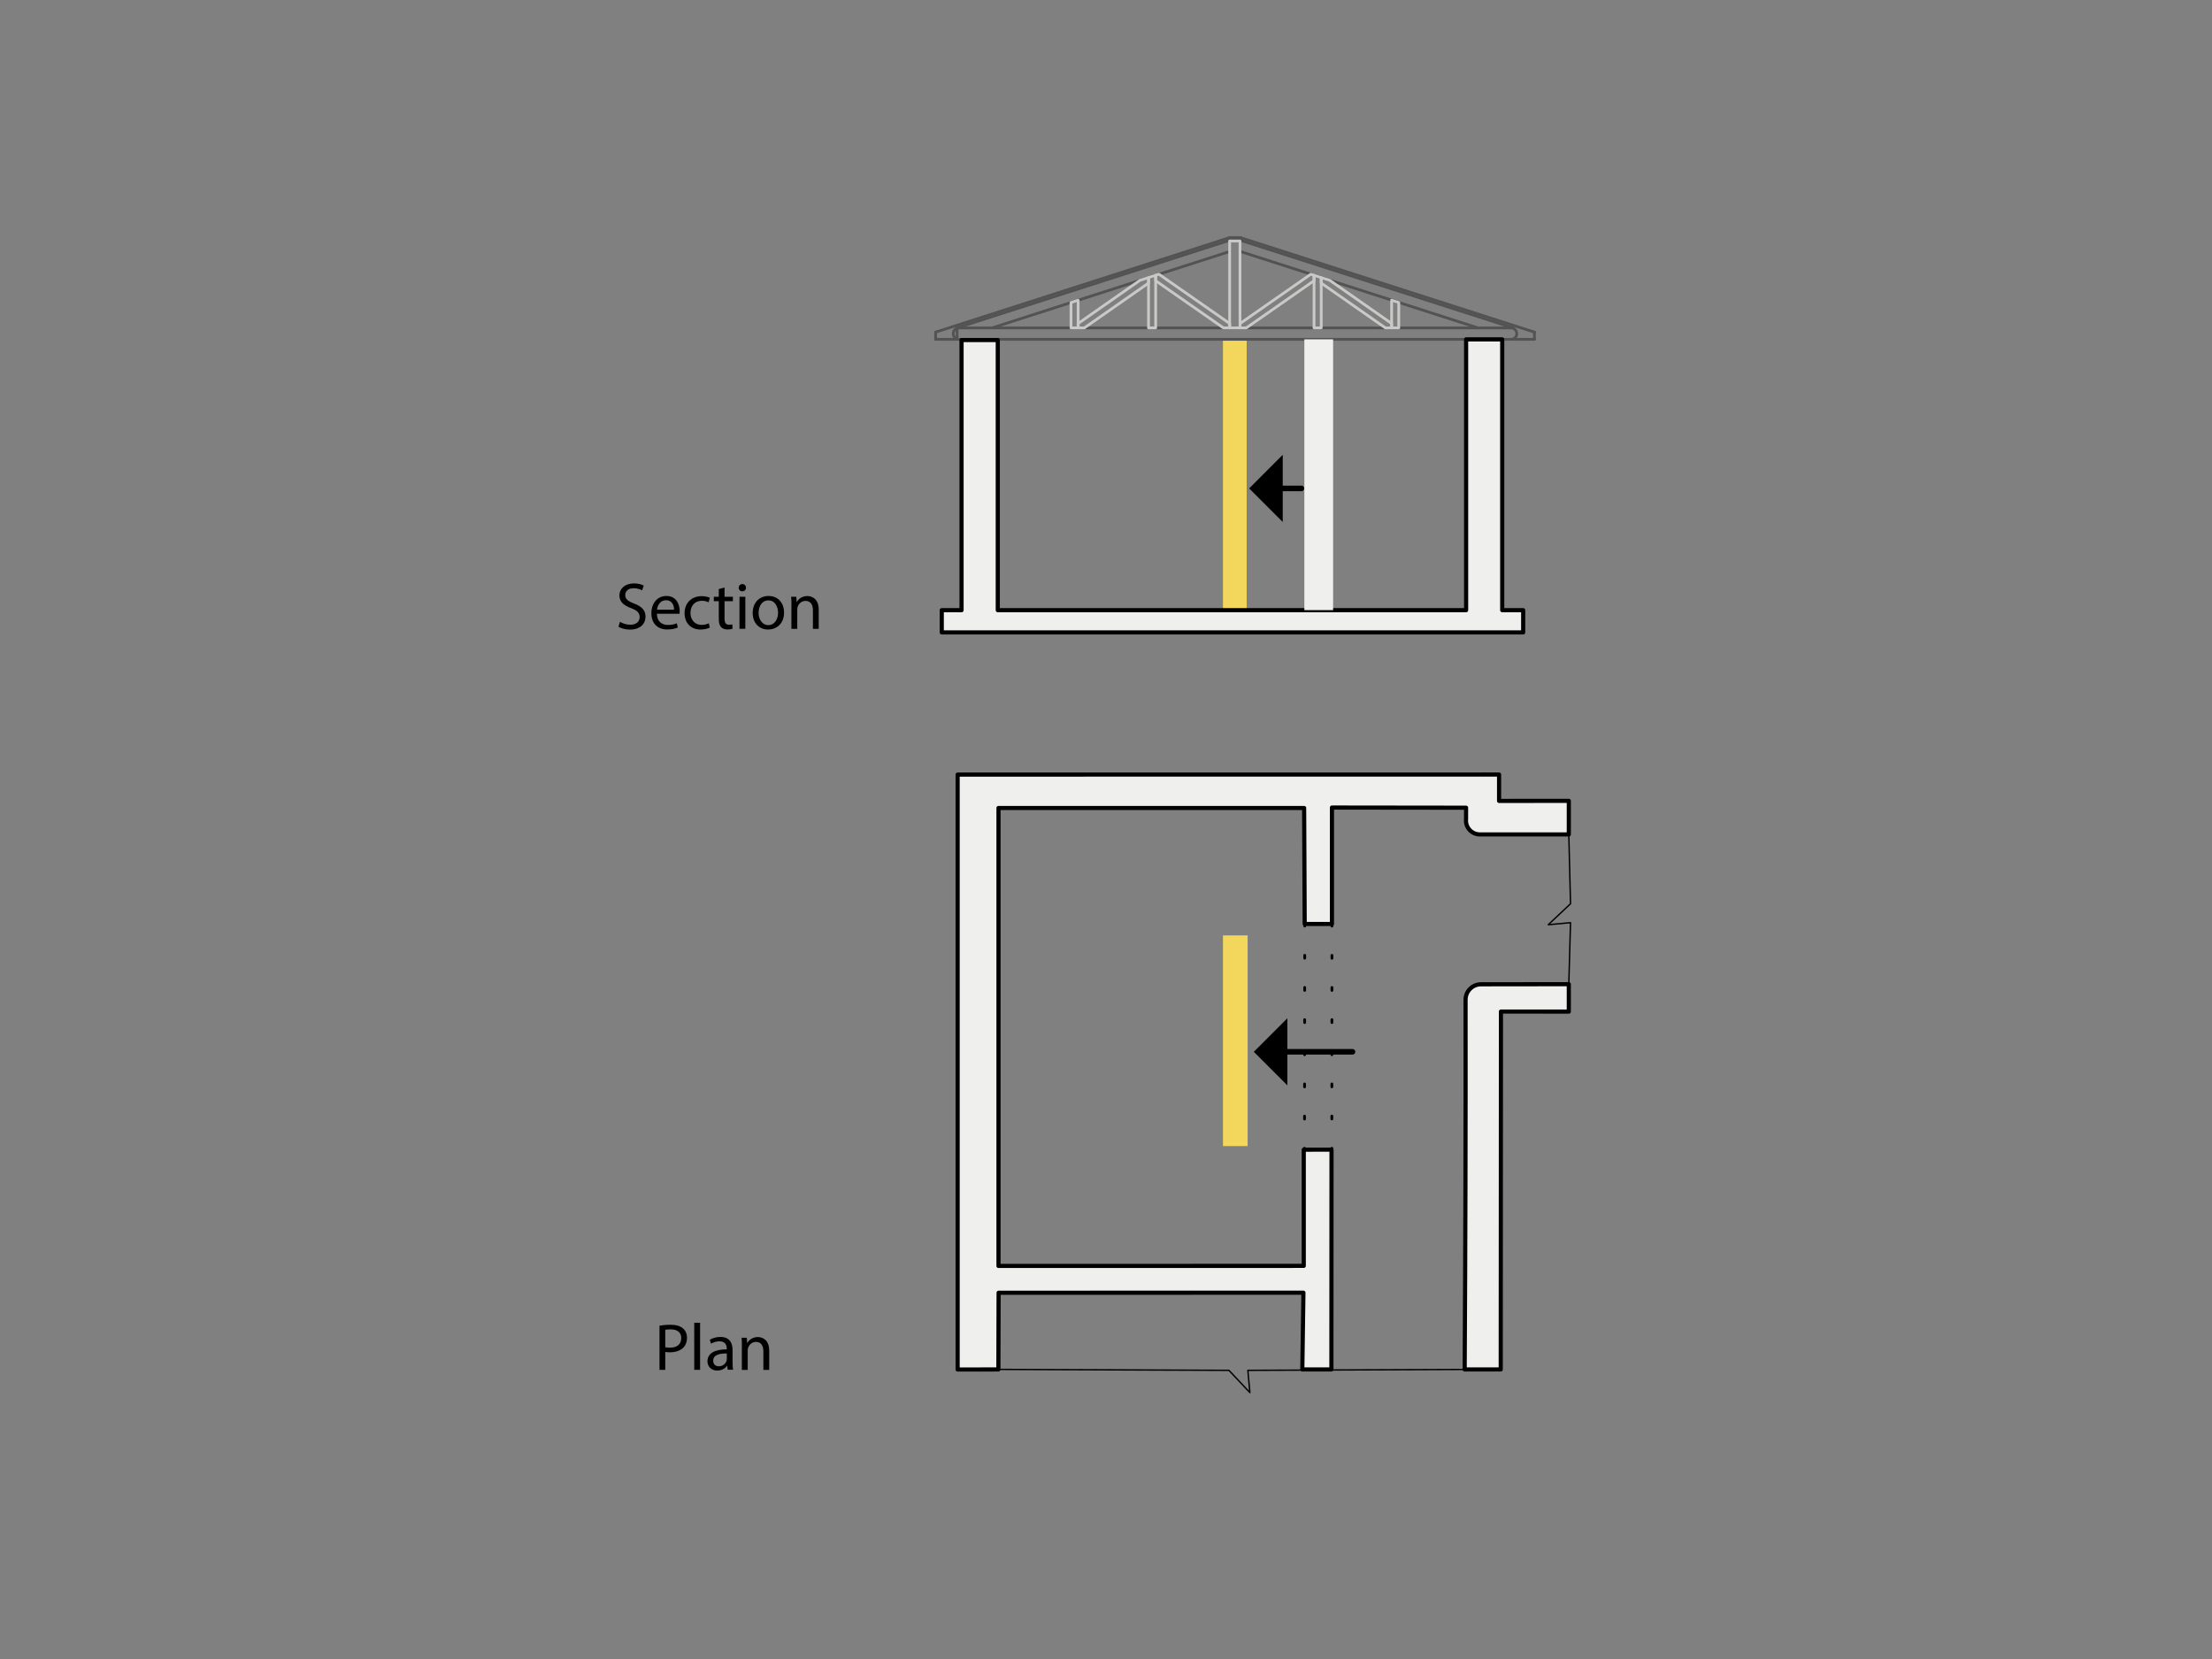 <?xml version="1.0" encoding="utf-8"?>
<!-- Generator: Adobe Illustrator 24.2.3, SVG Export Plug-In . SVG Version: 6.00 Build 0)  -->
<svg version="1.1" xmlns="http://www.w3.org/2000/svg" xmlns:xlink="http://www.w3.org/1999/xlink" x="0px" y="0px"
	 viewBox="0 0 400 300" style="enable-background:new 0 0 400 300;" xml:space="preserve">
<rect x="0" y="0" width="400" height="300" fill="#808080" stroke="none"/>
<style type="text/css">
	.st0{fill:none;}
	.st1{fill:none;stroke:#000000;stroke-width:0.5;stroke-linecap:round;stroke-linejoin:round;}
	.st2{fill:none;stroke:#000000;stroke-width:0.5;stroke-linecap:round;stroke-linejoin:round;stroke-dasharray:0.528,5.285;}
	.st3{fill:none;stroke:#000000;stroke-width:0.5;stroke-linecap:round;stroke-linejoin:round;stroke-dasharray:0.529,5.288;}
	.st4{fill:#EFEFED;stroke:#000000;stroke-width:0.75;stroke-linecap:round;stroke-linejoin:round;}
	.st5{fill:none;stroke:#000000;stroke-width:0.25;stroke-linecap:round;stroke-linejoin:round;}
	.st6{fill:#F2D75C;}
	.st7{fill:none;stroke:#000000;stroke-linecap:round;stroke-linejoin:round;}
	.st8{fill:none;stroke:#535353;stroke-width:0.5;stroke-linecap:round;stroke-linejoin:round;}
	.st9{fill:none;stroke:#C9C9C8;stroke-width:0.5;stroke-linecap:round;stroke-linejoin:round;}
	.st10{fill:#EFEFED;}
	.st11{fill:none;stroke:#C9C9C8;stroke-width:0.25;stroke-linecap:round;stroke-linejoin:round;}
	.st12{fill:none;stroke:#A6A6A5;stroke-width:0.25;stroke-linecap:round;stroke-linejoin:round;}
	.st13{fill:none;stroke:#231F20;stroke-width:0.25;stroke-linecap:round;stroke-linejoin:round;}
	.st14{fill:none;stroke:#C9C9C8;stroke-width:1.000000e-03;stroke-miterlimit:10;}
	.st15{opacity:0.57;fill:#F2D75B;}
	.st16{fill:none;stroke:#000000;stroke-width:0.2;stroke-linecap:round;stroke-linejoin:round;}
	.st17{fill:#EFEFED;stroke:#000000;stroke-width:0.2;stroke-linecap:round;stroke-linejoin:round;}
	.st18{fill:none;stroke:#535353;stroke-width:1.000000e-03;stroke-linecap:round;stroke-linejoin:round;}
	.st19{fill:#EFEFED;stroke:#000000;stroke-width:0.25;stroke-linecap:round;stroke-linejoin:round;}
	.st20{fill:#F2D85D;}
	.st21{fill:none;stroke:#535353;stroke-width:0.05;stroke-linecap:round;stroke-linejoin:round;}
	.st22{fill:none;stroke:#CACAC9;stroke-width:1.000000e-03;stroke-linecap:round;stroke-linejoin:round;}
</style>
<g id="Layer_1">
</g>
<g id="dot">
</g>
<g id="stairs_in_section">
</g>
<g id="plan">
	<g>
		<rect x="111.34" y="105.19" class="st0" width="40.66" height="26.55"/>
		<path d="M112.11,112.44c0.47,0.29,1.15,0.53,1.87,0.53c1.07,0,1.69-0.56,1.69-1.38c0-0.76-0.43-1.19-1.52-1.61
			c-1.32-0.47-2.14-1.15-2.14-2.29c0-1.26,1.04-2.19,2.61-2.19c0.83,0,1.43,0.19,1.79,0.4l-0.29,0.85c-0.26-0.14-0.8-0.38-1.54-0.38
			c-1.1,0-1.52,0.66-1.52,1.21c0,0.76,0.49,1.13,1.61,1.56c1.37,0.53,2.06,1.19,2.06,2.38c0,1.25-0.92,2.33-2.83,2.33
			c-0.78,0-1.63-0.23-2.06-0.52L112.11,112.44z"/>
		<path d="M118.79,111c0.02,1.43,0.94,2.01,1.99,2.01c0.76,0,1.21-0.13,1.61-0.3l0.18,0.76c-0.37,0.17-1.01,0.36-1.93,0.36
			c-1.79,0-2.85-1.18-2.85-2.93c0-1.75,1.03-3.13,2.72-3.13c1.9,0,2.4,1.67,2.4,2.73c0,0.22-0.02,0.38-0.04,0.49H118.79z
			 M121.89,110.25c0.01-0.67-0.28-1.71-1.46-1.71c-1.07,0-1.54,0.98-1.62,1.71H121.89z"/>
		<path d="M128.35,113.5c-0.28,0.14-0.89,0.34-1.67,0.34c-1.75,0-2.89-1.19-2.89-2.96c0-1.79,1.22-3.08,3.12-3.08
			c0.62,0,1.18,0.16,1.46,0.3l-0.24,0.82c-0.25-0.14-0.65-0.28-1.22-0.28c-1.33,0-2.05,0.98-2.05,2.19c0,1.34,0.86,2.17,2.02,2.17
			c0.6,0,1-0.16,1.3-0.29L128.35,113.5z"/>
		<path d="M131.02,106.24v1.67h1.51v0.8h-1.51v3.13c0,0.72,0.2,1.13,0.79,1.13c0.28,0,0.48-0.04,0.61-0.07l0.05,0.79
			c-0.2,0.08-0.53,0.14-0.94,0.14c-0.49,0-0.89-0.16-1.14-0.44c-0.3-0.31-0.41-0.83-0.41-1.51v-3.17h-0.9v-0.8h0.9v-1.39
			L131.02,106.24z"/>
		<path d="M134.89,106.28c0.01,0.36-0.25,0.65-0.67,0.65c-0.37,0-0.64-0.29-0.64-0.65c0-0.37,0.28-0.66,0.66-0.66
			C134.64,105.62,134.89,105.9,134.89,106.28z M133.72,113.71v-5.8h1.06v5.8H133.72z"/>
		<path d="M141.78,110.76c0,2.15-1.49,3.08-2.89,3.08c-1.57,0-2.78-1.15-2.78-2.99c0-1.94,1.27-3.08,2.88-3.08
			C140.65,107.77,141.78,108.99,141.78,110.76z M137.18,110.82c0,1.27,0.73,2.23,1.76,2.23c1.01,0,1.76-0.95,1.76-2.25
			c0-0.98-0.49-2.23-1.74-2.23C137.72,108.57,137.18,109.72,137.18,110.82z"/>
		<path d="M143.12,109.48c0-0.6-0.01-1.09-0.05-1.57H144l0.06,0.96h0.02c0.29-0.55,0.96-1.09,1.92-1.09c0.8,0,2.05,0.48,2.05,2.47
			v3.47H147v-3.35c0-0.94-0.35-1.71-1.34-1.71c-0.7,0-1.24,0.49-1.42,1.08c-0.05,0.13-0.07,0.31-0.07,0.49v3.49h-1.06V109.48z"/>
	</g>
	<g>
		<rect x="118.34" y="239.19" class="st0" width="27.66" height="26.55"/>
		<path d="M119.25,239.72c0.5-0.08,1.16-0.16,2-0.16c1.03,0,1.79,0.24,2.27,0.67c0.44,0.38,0.71,0.97,0.71,1.69
			c0,0.73-0.22,1.31-0.62,1.73c-0.55,0.59-1.45,0.89-2.47,0.89c-0.31,0-0.6-0.01-0.84-0.07v3.24h-1.04V239.72z M120.3,243.62
			c0.23,0.06,0.52,0.08,0.86,0.08c1.26,0,2.03-0.61,2.03-1.73c0-1.07-0.76-1.58-1.91-1.58c-0.46,0-0.8,0.04-0.98,0.08V243.62z"/>
		<path d="M125.54,239.2h1.06v8.51h-1.06V239.2z"/>
		<path d="M131.59,247.71l-0.08-0.73h-0.04c-0.32,0.46-0.95,0.86-1.77,0.86c-1.18,0-1.77-0.83-1.77-1.67c0-1.4,1.25-2.17,3.49-2.16
			v-0.12c0-0.48-0.13-1.34-1.32-1.34c-0.54,0-1.1,0.17-1.51,0.43l-0.24-0.7c0.48-0.31,1.18-0.52,1.91-0.52
			c1.77,0,2.21,1.21,2.21,2.37v2.17c0,0.5,0.02,1,0.1,1.39H131.59z M131.43,244.75c-1.15-0.02-2.46,0.18-2.46,1.31
			c0,0.68,0.46,1.01,1,1.01c0.76,0,1.24-0.48,1.4-0.97c0.04-0.11,0.06-0.23,0.06-0.34V244.75z"/>
		<path d="M134.16,243.48c0-0.6-0.01-1.09-0.05-1.57h0.94l0.06,0.96h0.02c0.29-0.55,0.96-1.09,1.92-1.09c0.8,0,2.05,0.48,2.05,2.47
			v3.47h-1.06v-3.35c0-0.94-0.35-1.71-1.34-1.71c-0.7,0-1.24,0.49-1.42,1.08c-0.05,0.13-0.07,0.31-0.07,0.49v3.49h-1.06V243.48z"/>
	</g>
</g>
<g id="light_line">
</g>
<g id="orange">
</g>
<g id="arrey">
</g>
<g id="sail">
</g>
<g id="sail_light_line">
</g>
<g id="boresh">
	<g>
		<g>
			<line class="st1" x1="240.83" y1="207.89" x2="240.83" y2="207.64"/>
			<line class="st2" x1="240.84" y1="202.35" x2="240.86" y2="170.12"/>
			<line class="st1" x1="240.86" y1="167.47" x2="240.86" y2="167.22"/>
		</g>
	</g>
	<g>
		<g>
			<line class="st1" x1="235.89" y1="207.89" x2="235.89" y2="207.64"/>
			<line class="st3" x1="235.9" y1="202.36" x2="235.94" y2="170.1"/>
			<line class="st1" x1="235.94" y1="167.46" x2="235.94" y2="167.21"/>
		</g>
	</g>
	<path class="st4" d="M283.69,144.82v6.07h-16.08c-0.71,0-1.39-0.3-1.87-0.83c-0.48-0.53-0.71-1.24-0.63-1.95c0-0.68,0-1.37,0-2.05
		c-8.08-0.01-16.17-0.02-24.25-0.03v21.05h-4.93l-0.1-20.97h-55.27v82.81l55.2-0.01v-21.01l5.02-0.01
		c-0.01,13.25-0.01,26.5-0.02,39.75h-5.26c0.07-4.63,0.13-9.25,0.2-13.88c-18.37,0-36.75,0.01-55.12,0.01
		c-0.01,4.62-0.03,9.24-0.04,13.87c-2.46,0-4.91,0.01-7.37,0.01V140.07l97.91-0.01c0,1.59,0,3.18,0,4.77
		C275.28,144.82,279.49,144.82,283.69,144.82z"/>
	<path class="st4" d="M283.69,177.97v4.96c-4.09,0-8.18-0.01-12.27-0.01c-0.01,21.57-0.03,43.15-0.04,64.72h-6.52
		c0.13-22.28,0.19-44.57,0.16-66.85c0-0.74,0.29-1.46,0.82-1.98c0.52-0.53,1.24-0.82,1.98-0.82
		C273.11,177.97,278.4,177.97,283.69,177.97z"/>
	<polyline class="st5" points="180.54,247.63 222.23,247.8 226.02,251.83 225.65,247.8 264.86,247.64 	"/>
	<polyline class="st5" points="283.69,150.89 284,163.43 279.97,167.22 284,166.85 283.69,177.97 	"/>
	<rect x="221.15" y="61.36" class="st6" width="4.29" height="48.97"/>
	<rect x="221.15" y="169.15" class="st6" width="4.46" height="38.1"/>
	<g>
		<g>
			<line class="st7" x1="244.58" y1="190.2" x2="231.98" y2="190.2"/>
			<g>
				<polygon points="232.8,196.27 232.8,184.13 226.73,190.2 				"/>
			</g>
		</g>
	</g>
	<g>
		<g>
			<line class="st7" x1="235.34" y1="88.32" x2="231.15" y2="88.32"/>
			<g>
				<polygon points="231.96,94.39 231.96,82.24 225.89,88.32 				"/>
			</g>
		</g>
	</g>
	<path class="st8" d="M273.28,61.36h-99.91c-0.55,0-0.99-0.45-0.99-0.99v-0.08c0-0.55,0.45-0.99,0.99-0.99h99.91
		c0.55,0,0.99,0.45,0.99,0.99v0.08C274.28,60.92,273.83,61.36,273.28,61.36z"/>
	<line class="st8" x1="173.07" y1="59.29" x2="222.36" y2="43.45"/>
	<line class="st8" x1="173.07" y1="59.29" x2="173.07" y2="61.23"/>
	<line class="st8" x1="222.36" y1="45.48" x2="179.41" y2="59.29"/>
	<line class="st8" x1="277.47" y1="60.06" x2="224.37" y2="42.99"/>
	<line class="st8" x1="222.29" y1="42.99" x2="169.19" y2="60.06"/>
	<line class="st8" x1="273.59" y1="59.29" x2="224.3" y2="43.45"/>
	<line class="st8" x1="224.3" y1="45.48" x2="267.25" y2="59.29"/>
	<line class="st8" x1="169.19" y1="61.36" x2="173.07" y2="61.36"/>
	<line class="st8" x1="169.19" y1="60.06" x2="169.19" y2="61.36"/>
	<line class="st8" x1="277.47" y1="61.36" x2="277.47" y2="60.06"/>
	<line class="st8" x1="273.59" y1="61.36" x2="277.47" y2="61.36"/>
	<path class="st8" d="M224.36,42.97c-0.6-0.02-1.2-0.01-1.81-0.01h-0.23"/>
	<path class="st8" d="M224.36,43.45c-0.6-0.02-1.2-0.01-1.81-0.01h-0.23"/>
	<polygon class="st9" points="194.96,54.29 193.67,54.71 193.67,59.29 194.96,59.29 	"/>
	<polygon class="st9" points="207.69,50.2 206.13,50.7 194.96,58.5 194.96,59.29 196.09,59.29 207.69,51.19 	"/>
	<polygon class="st9" points="208.98,49.78 208.98,59.29 207.69,59.29 207.69,50.2 	"/>
	<polygon class="st9" points="209.58,49.59 222.36,58.5 222.38,59.29 221.23,59.29 208.98,50.76 208.98,49.78 	"/>
	<polygon class="st9" points="251.65,54.29 252.94,54.71 252.94,59.29 251.65,59.29 	"/>
	<polygon class="st9" points="238.92,50.2 240.48,50.7 251.65,58.5 251.65,59.29 250.52,59.29 238.92,51.19 	"/>
	<polygon class="st9" points="237.62,49.78 237.62,59.29 238.92,59.29 238.92,50.2 	"/>
	<polygon class="st9" points="237.03,49.59 224.25,58.5 224.23,59.29 225.38,59.29 237.62,50.76 237.62,49.78 	"/>
	<rect x="222.36" y="43.58" class="st9" width="1.87" height="15.71"/>
	<polygon class="st4" points="275.44,110.34 275.44,114.36 170.3,114.36 170.3,110.34 173.88,110.34 173.88,61.49 180.43,61.49 
		180.43,110.34 265.12,110.34 265.12,61.37 271.65,61.37 271.65,110.34 	"/>
	<rect x="235.87" y="61.36" class="st10" width="5.2" height="48.97"/>
</g>
<g id="Isolation_Mode">
</g>
<g id="Make2D::Visible::Curves">
</g>
<g id="Make2D::Visible::ClippingPlaneIntersections">
</g>
<g id="Make2D::Visible::SceneSilhouetteCurves">
</g>
</svg>
